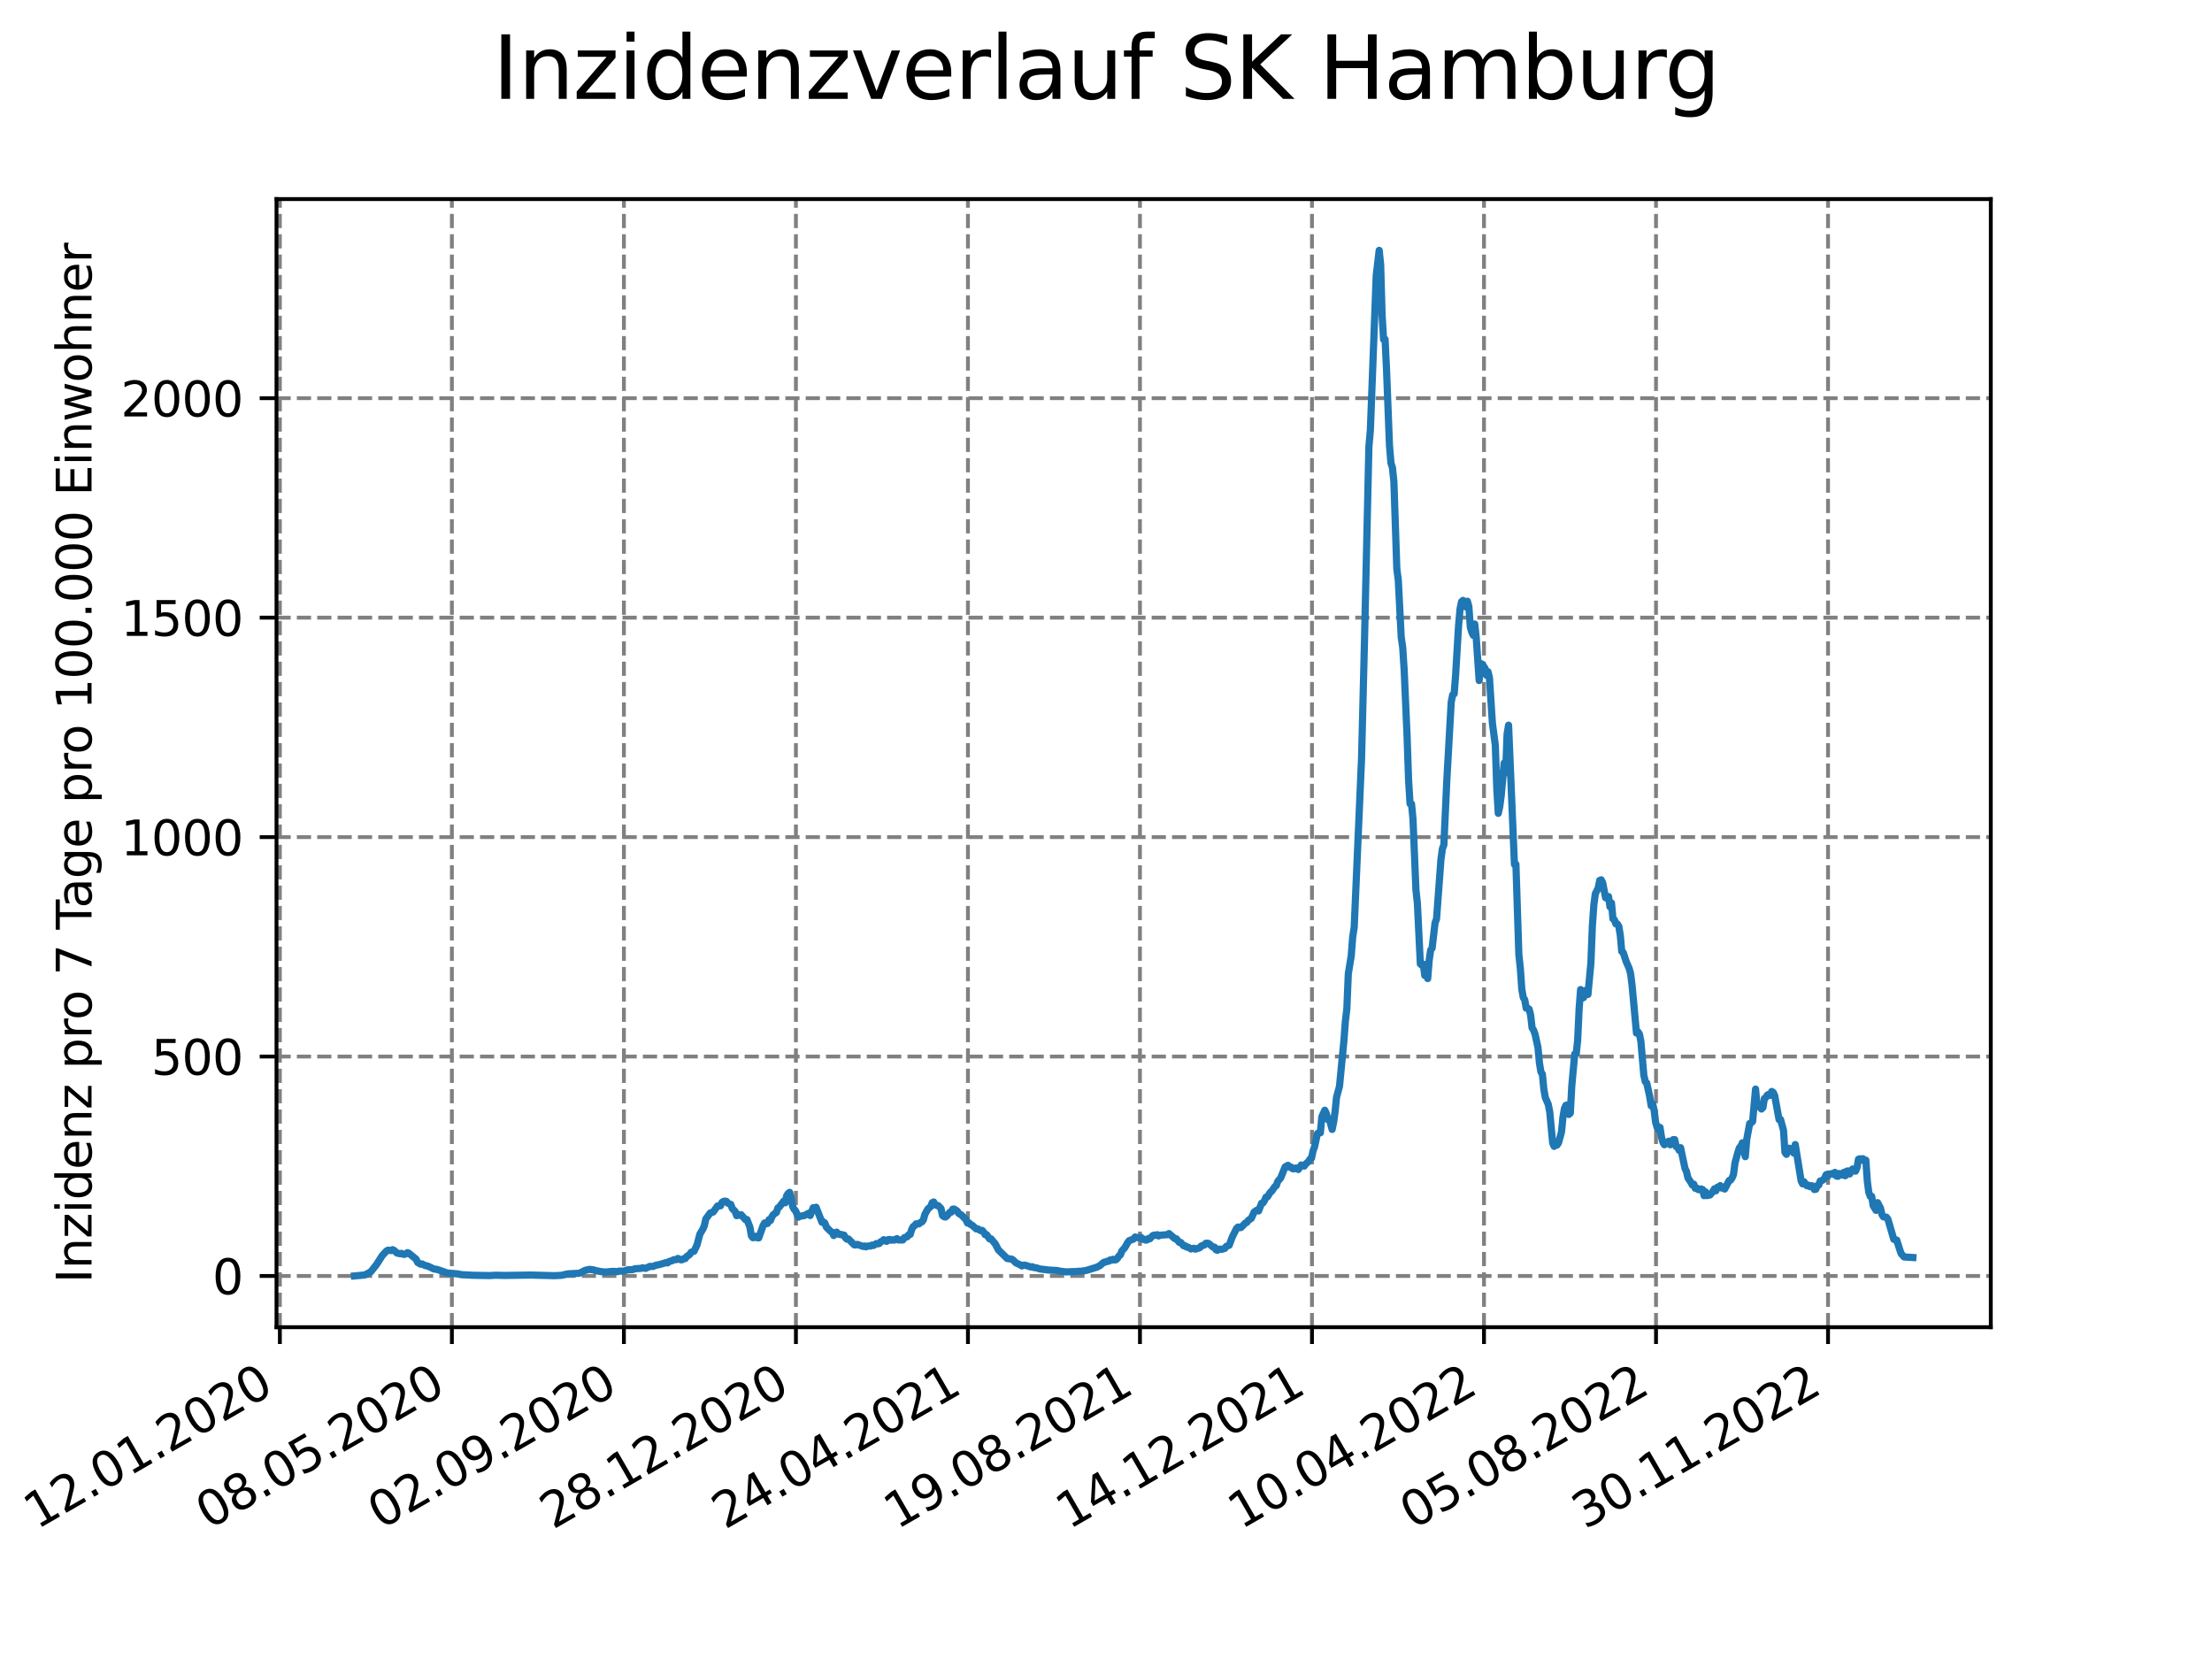 <?xml version="1.0" encoding="utf-8" standalone="no"?>
<!DOCTYPE svg PUBLIC "-//W3C//DTD SVG 1.1//EN"
  "http://www.w3.org/Graphics/SVG/1.1/DTD/svg11.dtd">
<svg xmlns:xlink="http://www.w3.org/1999/xlink" width="460.8pt" height="345.6pt" viewBox="0 0 460.8 345.6" xmlns="http://www.w3.org/2000/svg" version="1.1">
 <defs>
  <style type="text/css">*{stroke-linejoin: round; stroke-linecap: butt}</style>
 </defs>
 <g id="figure_1">
  <g id="patch_1">
   <path d="M 0 345.6 
L 460.8 345.6 
L 460.8 0 
L 0 0 
z
" style="fill: #ffffff"/>
  </g>
  <g id="axes_1">
   <g id="patch_2">
    <path d="M 57.6 276.48 
L 414.72 276.48 
L 414.72 41.472 
L 57.6 41.472 
z
" style="fill: #ffffff"/>
   </g>
   <g id="matplotlib.axis_1">
    <g id="xtick_1">
     <g id="line2d_1">
      <path d="M 58.302 276.48 
L 58.302 41.472 
" clip-path="url(#p35eca12fcb)" style="fill: none; stroke-dasharray: 2.96,1.28; stroke-dashoffset: 0; stroke: #808080; stroke-width: 0.8"/>
     </g>
     <g id="line2d_2">
      <defs>
       <path id="m1e3c4e8fbd" d="M 0 0 
L 0 3.5 
" style="stroke: #000000; stroke-width: 0.8"/>
      </defs>
      <g>
       <use xlink:href="#m1e3c4e8fbd" x="58.302" y="276.48" style="stroke: #000000; stroke-width: 0.8"/>
      </g>
     </g>
     <g id="text_1">
      <!-- 12.01.2020 -->
      <g transform="translate(7.677 318.689) rotate(-30) scale(0.1 -0.1)">
       <defs>
        <path id="DejaVuSans-31" d="M 794 531 
L 1825 531 
L 1825 4091 
L 703 3866 
L 703 4441 
L 1819 4666 
L 2450 4666 
L 2450 531 
L 3481 531 
L 3481 0 
L 794 0 
L 794 531 
z
" transform="scale(0.016)"/>
        <path id="DejaVuSans-32" d="M 1228 531 
L 3431 531 
L 3431 0 
L 469 0 
L 469 531 
Q 828 903 1448 1529 
Q 2069 2156 2228 2338 
Q 2531 2678 2651 2914 
Q 2772 3150 2772 3378 
Q 2772 3750 2511 3984 
Q 2250 4219 1831 4219 
Q 1534 4219 1204 4116 
Q 875 4013 500 3803 
L 500 4441 
Q 881 4594 1212 4672 
Q 1544 4750 1819 4750 
Q 2544 4750 2975 4387 
Q 3406 4025 3406 3419 
Q 3406 3131 3298 2873 
Q 3191 2616 2906 2266 
Q 2828 2175 2409 1742 
Q 1991 1309 1228 531 
z
" transform="scale(0.016)"/>
        <path id="DejaVuSans-2e" d="M 684 794 
L 1344 794 
L 1344 0 
L 684 0 
L 684 794 
z
" transform="scale(0.016)"/>
        <path id="DejaVuSans-30" d="M 2034 4250 
Q 1547 4250 1301 3770 
Q 1056 3291 1056 2328 
Q 1056 1369 1301 889 
Q 1547 409 2034 409 
Q 2525 409 2770 889 
Q 3016 1369 3016 2328 
Q 3016 3291 2770 3770 
Q 2525 4250 2034 4250 
z
M 2034 4750 
Q 2819 4750 3233 4129 
Q 3647 3509 3647 2328 
Q 3647 1150 3233 529 
Q 2819 -91 2034 -91 
Q 1250 -91 836 529 
Q 422 1150 422 2328 
Q 422 3509 836 4129 
Q 1250 4750 2034 4750 
z
" transform="scale(0.016)"/>
       </defs>
       <use xlink:href="#DejaVuSans-31"/>
       <use xlink:href="#DejaVuSans-32" x="63.623"/>
       <use xlink:href="#DejaVuSans-2e" x="127.246"/>
       <use xlink:href="#DejaVuSans-30" x="159.033"/>
       <use xlink:href="#DejaVuSans-31" x="222.656"/>
       <use xlink:href="#DejaVuSans-2e" x="286.279"/>
       <use xlink:href="#DejaVuSans-32" x="318.066"/>
       <use xlink:href="#DejaVuSans-30" x="381.689"/>
       <use xlink:href="#DejaVuSans-32" x="445.312"/>
       <use xlink:href="#DejaVuSans-30" x="508.936"/>
      </g>
     </g>
    </g>
    <g id="xtick_2">
     <g id="line2d_3">
      <path d="M 94.136 276.48 
L 94.136 41.472 
" clip-path="url(#p35eca12fcb)" style="fill: none; stroke-dasharray: 2.96,1.28; stroke-dashoffset: 0; stroke: #808080; stroke-width: 0.8"/>
     </g>
     <g id="line2d_4">
      <g>
       <use xlink:href="#m1e3c4e8fbd" x="94.136" y="276.48" style="stroke: #000000; stroke-width: 0.8"/>
      </g>
     </g>
     <g id="text_2">
      <!-- 08.05.2020 -->
      <g transform="translate(43.511 318.689) rotate(-30) scale(0.1 -0.1)">
       <defs>
        <path id="DejaVuSans-38" d="M 2034 2216 
Q 1584 2216 1326 1975 
Q 1069 1734 1069 1313 
Q 1069 891 1326 650 
Q 1584 409 2034 409 
Q 2484 409 2743 651 
Q 3003 894 3003 1313 
Q 3003 1734 2745 1975 
Q 2488 2216 2034 2216 
z
M 1403 2484 
Q 997 2584 770 2862 
Q 544 3141 544 3541 
Q 544 4100 942 4425 
Q 1341 4750 2034 4750 
Q 2731 4750 3128 4425 
Q 3525 4100 3525 3541 
Q 3525 3141 3298 2862 
Q 3072 2584 2669 2484 
Q 3125 2378 3379 2068 
Q 3634 1759 3634 1313 
Q 3634 634 3220 271 
Q 2806 -91 2034 -91 
Q 1263 -91 848 271 
Q 434 634 434 1313 
Q 434 1759 690 2068 
Q 947 2378 1403 2484 
z
M 1172 3481 
Q 1172 3119 1398 2916 
Q 1625 2713 2034 2713 
Q 2441 2713 2670 2916 
Q 2900 3119 2900 3481 
Q 2900 3844 2670 4047 
Q 2441 4250 2034 4250 
Q 1625 4250 1398 4047 
Q 1172 3844 1172 3481 
z
" transform="scale(0.016)"/>
        <path id="DejaVuSans-35" d="M 691 4666 
L 3169 4666 
L 3169 4134 
L 1269 4134 
L 1269 2991 
Q 1406 3038 1543 3061 
Q 1681 3084 1819 3084 
Q 2600 3084 3056 2656 
Q 3513 2228 3513 1497 
Q 3513 744 3044 326 
Q 2575 -91 1722 -91 
Q 1428 -91 1123 -41 
Q 819 9 494 109 
L 494 744 
Q 775 591 1075 516 
Q 1375 441 1709 441 
Q 2250 441 2565 725 
Q 2881 1009 2881 1497 
Q 2881 1984 2565 2268 
Q 2250 2553 1709 2553 
Q 1456 2553 1204 2497 
Q 953 2441 691 2322 
L 691 4666 
z
" transform="scale(0.016)"/>
       </defs>
       <use xlink:href="#DejaVuSans-30"/>
       <use xlink:href="#DejaVuSans-38" x="63.623"/>
       <use xlink:href="#DejaVuSans-2e" x="127.246"/>
       <use xlink:href="#DejaVuSans-30" x="159.033"/>
       <use xlink:href="#DejaVuSans-35" x="222.656"/>
       <use xlink:href="#DejaVuSans-2e" x="286.279"/>
       <use xlink:href="#DejaVuSans-32" x="318.066"/>
       <use xlink:href="#DejaVuSans-30" x="381.689"/>
       <use xlink:href="#DejaVuSans-32" x="445.312"/>
       <use xlink:href="#DejaVuSans-30" x="508.936"/>
      </g>
     </g>
    </g>
    <g id="xtick_3">
     <g id="line2d_5">
      <path d="M 129.971 276.48 
L 129.971 41.472 
" clip-path="url(#p35eca12fcb)" style="fill: none; stroke-dasharray: 2.96,1.28; stroke-dashoffset: 0; stroke: #808080; stroke-width: 0.8"/>
     </g>
     <g id="line2d_6">
      <g>
       <use xlink:href="#m1e3c4e8fbd" x="129.971" y="276.48" style="stroke: #000000; stroke-width: 0.8"/>
      </g>
     </g>
     <g id="text_3">
      <!-- 02.09.2020 -->
      <g transform="translate(79.346 318.689) rotate(-30) scale(0.1 -0.1)">
       <defs>
        <path id="DejaVuSans-39" d="M 703 97 
L 703 672 
Q 941 559 1184 500 
Q 1428 441 1663 441 
Q 2288 441 2617 861 
Q 2947 1281 2994 2138 
Q 2813 1869 2534 1725 
Q 2256 1581 1919 1581 
Q 1219 1581 811 2004 
Q 403 2428 403 3163 
Q 403 3881 828 4315 
Q 1253 4750 1959 4750 
Q 2769 4750 3195 4129 
Q 3622 3509 3622 2328 
Q 3622 1225 3098 567 
Q 2575 -91 1691 -91 
Q 1453 -91 1209 -44 
Q 966 3 703 97 
z
M 1959 2075 
Q 2384 2075 2632 2365 
Q 2881 2656 2881 3163 
Q 2881 3666 2632 3958 
Q 2384 4250 1959 4250 
Q 1534 4250 1286 3958 
Q 1038 3666 1038 3163 
Q 1038 2656 1286 2365 
Q 1534 2075 1959 2075 
z
" transform="scale(0.016)"/>
       </defs>
       <use xlink:href="#DejaVuSans-30"/>
       <use xlink:href="#DejaVuSans-32" x="63.623"/>
       <use xlink:href="#DejaVuSans-2e" x="127.246"/>
       <use xlink:href="#DejaVuSans-30" x="159.033"/>
       <use xlink:href="#DejaVuSans-39" x="222.656"/>
       <use xlink:href="#DejaVuSans-2e" x="286.279"/>
       <use xlink:href="#DejaVuSans-32" x="318.066"/>
       <use xlink:href="#DejaVuSans-30" x="381.689"/>
       <use xlink:href="#DejaVuSans-32" x="445.312"/>
       <use xlink:href="#DejaVuSans-30" x="508.936"/>
      </g>
     </g>
    </g>
    <g id="xtick_4">
     <g id="line2d_7">
      <path d="M 165.805 276.48 
L 165.805 41.472 
" clip-path="url(#p35eca12fcb)" style="fill: none; stroke-dasharray: 2.96,1.28; stroke-dashoffset: 0; stroke: #808080; stroke-width: 0.8"/>
     </g>
     <g id="line2d_8">
      <g>
       <use xlink:href="#m1e3c4e8fbd" x="165.805" y="276.48" style="stroke: #000000; stroke-width: 0.8"/>
      </g>
     </g>
     <g id="text_4">
      <!-- 28.12.2020 -->
      <g transform="translate(115.18 318.689) rotate(-30) scale(0.1 -0.1)">
       <use xlink:href="#DejaVuSans-32"/>
       <use xlink:href="#DejaVuSans-38" x="63.623"/>
       <use xlink:href="#DejaVuSans-2e" x="127.246"/>
       <use xlink:href="#DejaVuSans-31" x="159.033"/>
       <use xlink:href="#DejaVuSans-32" x="222.656"/>
       <use xlink:href="#DejaVuSans-2e" x="286.279"/>
       <use xlink:href="#DejaVuSans-32" x="318.066"/>
       <use xlink:href="#DejaVuSans-30" x="381.689"/>
       <use xlink:href="#DejaVuSans-32" x="445.312"/>
       <use xlink:href="#DejaVuSans-30" x="508.936"/>
      </g>
     </g>
    </g>
    <g id="xtick_5">
     <g id="line2d_9">
      <path d="M 201.64 276.48 
L 201.64 41.472 
" clip-path="url(#p35eca12fcb)" style="fill: none; stroke-dasharray: 2.96,1.28; stroke-dashoffset: 0; stroke: #808080; stroke-width: 0.8"/>
     </g>
     <g id="line2d_10">
      <g>
       <use xlink:href="#m1e3c4e8fbd" x="201.64" y="276.48" style="stroke: #000000; stroke-width: 0.8"/>
      </g>
     </g>
     <g id="text_5">
      <!-- 24.04.2021 -->
      <g transform="translate(151.015 318.689) rotate(-30) scale(0.1 -0.1)">
       <defs>
        <path id="DejaVuSans-34" d="M 2419 4116 
L 825 1625 
L 2419 1625 
L 2419 4116 
z
M 2253 4666 
L 3047 4666 
L 3047 1625 
L 3713 1625 
L 3713 1100 
L 3047 1100 
L 3047 0 
L 2419 0 
L 2419 1100 
L 313 1100 
L 313 1709 
L 2253 4666 
z
" transform="scale(0.016)"/>
       </defs>
       <use xlink:href="#DejaVuSans-32"/>
       <use xlink:href="#DejaVuSans-34" x="63.623"/>
       <use xlink:href="#DejaVuSans-2e" x="127.246"/>
       <use xlink:href="#DejaVuSans-30" x="159.033"/>
       <use xlink:href="#DejaVuSans-34" x="222.656"/>
       <use xlink:href="#DejaVuSans-2e" x="286.279"/>
       <use xlink:href="#DejaVuSans-32" x="318.066"/>
       <use xlink:href="#DejaVuSans-30" x="381.689"/>
       <use xlink:href="#DejaVuSans-32" x="445.312"/>
       <use xlink:href="#DejaVuSans-31" x="508.936"/>
      </g>
     </g>
    </g>
    <g id="xtick_6">
     <g id="line2d_11">
      <path d="M 237.474 276.48 
L 237.474 41.472 
" clip-path="url(#p35eca12fcb)" style="fill: none; stroke-dasharray: 2.96,1.28; stroke-dashoffset: 0; stroke: #808080; stroke-width: 0.8"/>
     </g>
     <g id="line2d_12">
      <g>
       <use xlink:href="#m1e3c4e8fbd" x="237.474" y="276.48" style="stroke: #000000; stroke-width: 0.8"/>
      </g>
     </g>
     <g id="text_6">
      <!-- 19.08.2021 -->
      <g transform="translate(186.849 318.689) rotate(-30) scale(0.1 -0.1)">
       <use xlink:href="#DejaVuSans-31"/>
       <use xlink:href="#DejaVuSans-39" x="63.623"/>
       <use xlink:href="#DejaVuSans-2e" x="127.246"/>
       <use xlink:href="#DejaVuSans-30" x="159.033"/>
       <use xlink:href="#DejaVuSans-38" x="222.656"/>
       <use xlink:href="#DejaVuSans-2e" x="286.279"/>
       <use xlink:href="#DejaVuSans-32" x="318.066"/>
       <use xlink:href="#DejaVuSans-30" x="381.689"/>
       <use xlink:href="#DejaVuSans-32" x="445.312"/>
       <use xlink:href="#DejaVuSans-31" x="508.936"/>
      </g>
     </g>
    </g>
    <g id="xtick_7">
     <g id="line2d_13">
      <path d="M 273.309 276.48 
L 273.309 41.472 
" clip-path="url(#p35eca12fcb)" style="fill: none; stroke-dasharray: 2.96,1.28; stroke-dashoffset: 0; stroke: #808080; stroke-width: 0.8"/>
     </g>
     <g id="line2d_14">
      <g>
       <use xlink:href="#m1e3c4e8fbd" x="273.309" y="276.48" style="stroke: #000000; stroke-width: 0.8"/>
      </g>
     </g>
     <g id="text_7">
      <!-- 14.12.2021 -->
      <g transform="translate(222.684 318.689) rotate(-30) scale(0.1 -0.1)">
       <use xlink:href="#DejaVuSans-31"/>
       <use xlink:href="#DejaVuSans-34" x="63.623"/>
       <use xlink:href="#DejaVuSans-2e" x="127.246"/>
       <use xlink:href="#DejaVuSans-31" x="159.033"/>
       <use xlink:href="#DejaVuSans-32" x="222.656"/>
       <use xlink:href="#DejaVuSans-2e" x="286.279"/>
       <use xlink:href="#DejaVuSans-32" x="318.066"/>
       <use xlink:href="#DejaVuSans-30" x="381.689"/>
       <use xlink:href="#DejaVuSans-32" x="445.312"/>
       <use xlink:href="#DejaVuSans-31" x="508.936"/>
      </g>
     </g>
    </g>
    <g id="xtick_8">
     <g id="line2d_15">
      <path d="M 309.143 276.48 
L 309.143 41.472 
" clip-path="url(#p35eca12fcb)" style="fill: none; stroke-dasharray: 2.96,1.28; stroke-dashoffset: 0; stroke: #808080; stroke-width: 0.8"/>
     </g>
     <g id="line2d_16">
      <g>
       <use xlink:href="#m1e3c4e8fbd" x="309.143" y="276.48" style="stroke: #000000; stroke-width: 0.8"/>
      </g>
     </g>
     <g id="text_8">
      <!-- 10.04.2022 -->
      <g transform="translate(258.518 318.689) rotate(-30) scale(0.1 -0.1)">
       <use xlink:href="#DejaVuSans-31"/>
       <use xlink:href="#DejaVuSans-30" x="63.623"/>
       <use xlink:href="#DejaVuSans-2e" x="127.246"/>
       <use xlink:href="#DejaVuSans-30" x="159.033"/>
       <use xlink:href="#DejaVuSans-34" x="222.656"/>
       <use xlink:href="#DejaVuSans-2e" x="286.279"/>
       <use xlink:href="#DejaVuSans-32" x="318.066"/>
       <use xlink:href="#DejaVuSans-30" x="381.689"/>
       <use xlink:href="#DejaVuSans-32" x="445.312"/>
       <use xlink:href="#DejaVuSans-32" x="508.936"/>
      </g>
     </g>
    </g>
    <g id="xtick_9">
     <g id="line2d_17">
      <path d="M 344.978 276.48 
L 344.978 41.472 
" clip-path="url(#p35eca12fcb)" style="fill: none; stroke-dasharray: 2.96,1.28; stroke-dashoffset: 0; stroke: #808080; stroke-width: 0.8"/>
     </g>
     <g id="line2d_18">
      <g>
       <use xlink:href="#m1e3c4e8fbd" x="344.978" y="276.48" style="stroke: #000000; stroke-width: 0.8"/>
      </g>
     </g>
     <g id="text_9">
      <!-- 05.08.2022 -->
      <g transform="translate(294.353 318.689) rotate(-30) scale(0.1 -0.1)">
       <use xlink:href="#DejaVuSans-30"/>
       <use xlink:href="#DejaVuSans-35" x="63.623"/>
       <use xlink:href="#DejaVuSans-2e" x="127.246"/>
       <use xlink:href="#DejaVuSans-30" x="159.033"/>
       <use xlink:href="#DejaVuSans-38" x="222.656"/>
       <use xlink:href="#DejaVuSans-2e" x="286.279"/>
       <use xlink:href="#DejaVuSans-32" x="318.066"/>
       <use xlink:href="#DejaVuSans-30" x="381.689"/>
       <use xlink:href="#DejaVuSans-32" x="445.312"/>
       <use xlink:href="#DejaVuSans-32" x="508.936"/>
      </g>
     </g>
    </g>
    <g id="xtick_10">
     <g id="line2d_19">
      <path d="M 380.812 276.48 
L 380.812 41.472 
" clip-path="url(#p35eca12fcb)" style="fill: none; stroke-dasharray: 2.96,1.28; stroke-dashoffset: 0; stroke: #808080; stroke-width: 0.8"/>
     </g>
     <g id="line2d_20">
      <g>
       <use xlink:href="#m1e3c4e8fbd" x="380.812" y="276.48" style="stroke: #000000; stroke-width: 0.8"/>
      </g>
     </g>
     <g id="text_10">
      <!-- 30.11.2022 -->
      <g transform="translate(330.187 318.689) rotate(-30) scale(0.1 -0.1)">
       <defs>
        <path id="DejaVuSans-33" d="M 2597 2516 
Q 3050 2419 3304 2112 
Q 3559 1806 3559 1356 
Q 3559 666 3084 287 
Q 2609 -91 1734 -91 
Q 1441 -91 1130 -33 
Q 819 25 488 141 
L 488 750 
Q 750 597 1062 519 
Q 1375 441 1716 441 
Q 2309 441 2620 675 
Q 2931 909 2931 1356 
Q 2931 1769 2642 2001 
Q 2353 2234 1838 2234 
L 1294 2234 
L 1294 2753 
L 1863 2753 
Q 2328 2753 2575 2939 
Q 2822 3125 2822 3475 
Q 2822 3834 2567 4026 
Q 2313 4219 1838 4219 
Q 1578 4219 1281 4162 
Q 984 4106 628 3988 
L 628 4550 
Q 988 4650 1302 4700 
Q 1616 4750 1894 4750 
Q 2613 4750 3031 4423 
Q 3450 4097 3450 3541 
Q 3450 3153 3228 2886 
Q 3006 2619 2597 2516 
z
" transform="scale(0.016)"/>
       </defs>
       <use xlink:href="#DejaVuSans-33"/>
       <use xlink:href="#DejaVuSans-30" x="63.623"/>
       <use xlink:href="#DejaVuSans-2e" x="127.246"/>
       <use xlink:href="#DejaVuSans-31" x="159.033"/>
       <use xlink:href="#DejaVuSans-31" x="222.656"/>
       <use xlink:href="#DejaVuSans-2e" x="286.279"/>
       <use xlink:href="#DejaVuSans-32" x="318.066"/>
       <use xlink:href="#DejaVuSans-30" x="381.689"/>
       <use xlink:href="#DejaVuSans-32" x="445.312"/>
       <use xlink:href="#DejaVuSans-32" x="508.936"/>
      </g>
     </g>
    </g>
   </g>
   <g id="matplotlib.axis_2">
    <g id="ytick_1">
     <g id="line2d_21">
      <path d="M 57.6 265.808 
L 414.72 265.808 
" clip-path="url(#p35eca12fcb)" style="fill: none; stroke-dasharray: 2.96,1.28; stroke-dashoffset: 0; stroke: #808080; stroke-width: 0.8"/>
     </g>
     <g id="line2d_22">
      <defs>
       <path id="m9e137641cf" d="M 0 0 
L -3.5 0 
" style="stroke: #000000; stroke-width: 0.8"/>
      </defs>
      <g>
       <use xlink:href="#m9e137641cf" x="57.6" y="265.808" style="stroke: #000000; stroke-width: 0.8"/>
      </g>
     </g>
     <g id="text_11">
      <!-- 0 -->
      <g transform="translate(44.237 269.607) scale(0.1 -0.1)">
       <use xlink:href="#DejaVuSans-30"/>
      </g>
     </g>
    </g>
    <g id="ytick_2">
     <g id="line2d_23">
      <path d="M 57.6 220.094 
L 414.72 220.094 
" clip-path="url(#p35eca12fcb)" style="fill: none; stroke-dasharray: 2.96,1.28; stroke-dashoffset: 0; stroke: #808080; stroke-width: 0.8"/>
     </g>
     <g id="line2d_24">
      <g>
       <use xlink:href="#m9e137641cf" x="57.6" y="220.094" style="stroke: #000000; stroke-width: 0.8"/>
      </g>
     </g>
     <g id="text_12">
      <!-- 500 -->
      <g transform="translate(31.512 223.893) scale(0.1 -0.1)">
       <use xlink:href="#DejaVuSans-35"/>
       <use xlink:href="#DejaVuSans-30" x="63.623"/>
       <use xlink:href="#DejaVuSans-30" x="127.246"/>
      </g>
     </g>
    </g>
    <g id="ytick_3">
     <g id="line2d_25">
      <path d="M 57.6 174.381 
L 414.72 174.381 
" clip-path="url(#p35eca12fcb)" style="fill: none; stroke-dasharray: 2.96,1.28; stroke-dashoffset: 0; stroke: #808080; stroke-width: 0.8"/>
     </g>
     <g id="line2d_26">
      <g>
       <use xlink:href="#m9e137641cf" x="57.6" y="174.381" style="stroke: #000000; stroke-width: 0.8"/>
      </g>
     </g>
     <g id="text_13">
      <!-- 1000 -->
      <g transform="translate(25.15 178.18) scale(0.1 -0.1)">
       <use xlink:href="#DejaVuSans-31"/>
       <use xlink:href="#DejaVuSans-30" x="63.623"/>
       <use xlink:href="#DejaVuSans-30" x="127.246"/>
       <use xlink:href="#DejaVuSans-30" x="190.869"/>
      </g>
     </g>
    </g>
    <g id="ytick_4">
     <g id="line2d_27">
      <path d="M 57.6 128.667 
L 414.72 128.667 
" clip-path="url(#p35eca12fcb)" style="fill: none; stroke-dasharray: 2.96,1.28; stroke-dashoffset: 0; stroke: #808080; stroke-width: 0.8"/>
     </g>
     <g id="line2d_28">
      <g>
       <use xlink:href="#m9e137641cf" x="57.6" y="128.667" style="stroke: #000000; stroke-width: 0.8"/>
      </g>
     </g>
     <g id="text_14">
      <!-- 1500 -->
      <g transform="translate(25.15 132.466) scale(0.1 -0.1)">
       <use xlink:href="#DejaVuSans-31"/>
       <use xlink:href="#DejaVuSans-35" x="63.623"/>
       <use xlink:href="#DejaVuSans-30" x="127.246"/>
       <use xlink:href="#DejaVuSans-30" x="190.869"/>
      </g>
     </g>
    </g>
    <g id="ytick_5">
     <g id="line2d_29">
      <path d="M 57.6 82.954 
L 414.72 82.954 
" clip-path="url(#p35eca12fcb)" style="fill: none; stroke-dasharray: 2.96,1.28; stroke-dashoffset: 0; stroke: #808080; stroke-width: 0.8"/>
     </g>
     <g id="line2d_30">
      <g>
       <use xlink:href="#m9e137641cf" x="57.6" y="82.954" style="stroke: #000000; stroke-width: 0.8"/>
      </g>
     </g>
     <g id="text_15">
      <!-- 2000 -->
      <g transform="translate(25.15 86.753) scale(0.1 -0.1)">
       <use xlink:href="#DejaVuSans-32"/>
       <use xlink:href="#DejaVuSans-30" x="63.623"/>
       <use xlink:href="#DejaVuSans-30" x="127.246"/>
       <use xlink:href="#DejaVuSans-30" x="190.869"/>
      </g>
     </g>
    </g>
    <g id="text_16">
     <!-- Inzidenz pro 7 Tage pro 100.000 Einwohner -->
     <g transform="translate(19.07 267.301) rotate(-90) scale(0.1 -0.1)">
      <defs>
       <path id="DejaVuSans-49" d="M 628 4666 
L 1259 4666 
L 1259 0 
L 628 0 
L 628 4666 
z
" transform="scale(0.016)"/>
       <path id="DejaVuSans-6e" d="M 3513 2113 
L 3513 0 
L 2938 0 
L 2938 2094 
Q 2938 2591 2744 2837 
Q 2550 3084 2163 3084 
Q 1697 3084 1428 2787 
Q 1159 2491 1159 1978 
L 1159 0 
L 581 0 
L 581 3500 
L 1159 3500 
L 1159 2956 
Q 1366 3272 1645 3428 
Q 1925 3584 2291 3584 
Q 2894 3584 3203 3211 
Q 3513 2838 3513 2113 
z
" transform="scale(0.016)"/>
       <path id="DejaVuSans-7a" d="M 353 3500 
L 3084 3500 
L 3084 2975 
L 922 459 
L 3084 459 
L 3084 0 
L 275 0 
L 275 525 
L 2438 3041 
L 353 3041 
L 353 3500 
z
" transform="scale(0.016)"/>
       <path id="DejaVuSans-69" d="M 603 3500 
L 1178 3500 
L 1178 0 
L 603 0 
L 603 3500 
z
M 603 4863 
L 1178 4863 
L 1178 4134 
L 603 4134 
L 603 4863 
z
" transform="scale(0.016)"/>
       <path id="DejaVuSans-64" d="M 2906 2969 
L 2906 4863 
L 3481 4863 
L 3481 0 
L 2906 0 
L 2906 525 
Q 2725 213 2448 61 
Q 2172 -91 1784 -91 
Q 1150 -91 751 415 
Q 353 922 353 1747 
Q 353 2572 751 3078 
Q 1150 3584 1784 3584 
Q 2172 3584 2448 3432 
Q 2725 3281 2906 2969 
z
M 947 1747 
Q 947 1113 1208 752 
Q 1469 391 1925 391 
Q 2381 391 2643 752 
Q 2906 1113 2906 1747 
Q 2906 2381 2643 2742 
Q 2381 3103 1925 3103 
Q 1469 3103 1208 2742 
Q 947 2381 947 1747 
z
" transform="scale(0.016)"/>
       <path id="DejaVuSans-65" d="M 3597 1894 
L 3597 1613 
L 953 1613 
Q 991 1019 1311 708 
Q 1631 397 2203 397 
Q 2534 397 2845 478 
Q 3156 559 3463 722 
L 3463 178 
Q 3153 47 2828 -22 
Q 2503 -91 2169 -91 
Q 1331 -91 842 396 
Q 353 884 353 1716 
Q 353 2575 817 3079 
Q 1281 3584 2069 3584 
Q 2775 3584 3186 3129 
Q 3597 2675 3597 1894 
z
M 3022 2063 
Q 3016 2534 2758 2815 
Q 2500 3097 2075 3097 
Q 1594 3097 1305 2825 
Q 1016 2553 972 2059 
L 3022 2063 
z
" transform="scale(0.016)"/>
       <path id="DejaVuSans-20" transform="scale(0.016)"/>
       <path id="DejaVuSans-70" d="M 1159 525 
L 1159 -1331 
L 581 -1331 
L 581 3500 
L 1159 3500 
L 1159 2969 
Q 1341 3281 1617 3432 
Q 1894 3584 2278 3584 
Q 2916 3584 3314 3078 
Q 3713 2572 3713 1747 
Q 3713 922 3314 415 
Q 2916 -91 2278 -91 
Q 1894 -91 1617 61 
Q 1341 213 1159 525 
z
M 3116 1747 
Q 3116 2381 2855 2742 
Q 2594 3103 2138 3103 
Q 1681 3103 1420 2742 
Q 1159 2381 1159 1747 
Q 1159 1113 1420 752 
Q 1681 391 2138 391 
Q 2594 391 2855 752 
Q 3116 1113 3116 1747 
z
" transform="scale(0.016)"/>
       <path id="DejaVuSans-72" d="M 2631 2963 
Q 2534 3019 2420 3045 
Q 2306 3072 2169 3072 
Q 1681 3072 1420 2755 
Q 1159 2438 1159 1844 
L 1159 0 
L 581 0 
L 581 3500 
L 1159 3500 
L 1159 2956 
Q 1341 3275 1631 3429 
Q 1922 3584 2338 3584 
Q 2397 3584 2469 3576 
Q 2541 3569 2628 3553 
L 2631 2963 
z
" transform="scale(0.016)"/>
       <path id="DejaVuSans-6f" d="M 1959 3097 
Q 1497 3097 1228 2736 
Q 959 2375 959 1747 
Q 959 1119 1226 758 
Q 1494 397 1959 397 
Q 2419 397 2687 759 
Q 2956 1122 2956 1747 
Q 2956 2369 2687 2733 
Q 2419 3097 1959 3097 
z
M 1959 3584 
Q 2709 3584 3137 3096 
Q 3566 2609 3566 1747 
Q 3566 888 3137 398 
Q 2709 -91 1959 -91 
Q 1206 -91 779 398 
Q 353 888 353 1747 
Q 353 2609 779 3096 
Q 1206 3584 1959 3584 
z
" transform="scale(0.016)"/>
       <path id="DejaVuSans-37" d="M 525 4666 
L 3525 4666 
L 3525 4397 
L 1831 0 
L 1172 0 
L 2766 4134 
L 525 4134 
L 525 4666 
z
" transform="scale(0.016)"/>
       <path id="DejaVuSans-54" d="M -19 4666 
L 3928 4666 
L 3928 4134 
L 2272 4134 
L 2272 0 
L 1638 0 
L 1638 4134 
L -19 4134 
L -19 4666 
z
" transform="scale(0.016)"/>
       <path id="DejaVuSans-61" d="M 2194 1759 
Q 1497 1759 1228 1600 
Q 959 1441 959 1056 
Q 959 750 1161 570 
Q 1363 391 1709 391 
Q 2188 391 2477 730 
Q 2766 1069 2766 1631 
L 2766 1759 
L 2194 1759 
z
M 3341 1997 
L 3341 0 
L 2766 0 
L 2766 531 
Q 2569 213 2275 61 
Q 1981 -91 1556 -91 
Q 1019 -91 701 211 
Q 384 513 384 1019 
Q 384 1609 779 1909 
Q 1175 2209 1959 2209 
L 2766 2209 
L 2766 2266 
Q 2766 2663 2505 2880 
Q 2244 3097 1772 3097 
Q 1472 3097 1187 3025 
Q 903 2953 641 2809 
L 641 3341 
Q 956 3463 1253 3523 
Q 1550 3584 1831 3584 
Q 2591 3584 2966 3190 
Q 3341 2797 3341 1997 
z
" transform="scale(0.016)"/>
       <path id="DejaVuSans-67" d="M 2906 1791 
Q 2906 2416 2648 2759 
Q 2391 3103 1925 3103 
Q 1463 3103 1205 2759 
Q 947 2416 947 1791 
Q 947 1169 1205 825 
Q 1463 481 1925 481 
Q 2391 481 2648 825 
Q 2906 1169 2906 1791 
z
M 3481 434 
Q 3481 -459 3084 -895 
Q 2688 -1331 1869 -1331 
Q 1566 -1331 1297 -1286 
Q 1028 -1241 775 -1147 
L 775 -588 
Q 1028 -725 1275 -790 
Q 1522 -856 1778 -856 
Q 2344 -856 2625 -561 
Q 2906 -266 2906 331 
L 2906 616 
Q 2728 306 2450 153 
Q 2172 0 1784 0 
Q 1141 0 747 490 
Q 353 981 353 1791 
Q 353 2603 747 3093 
Q 1141 3584 1784 3584 
Q 2172 3584 2450 3431 
Q 2728 3278 2906 2969 
L 2906 3500 
L 3481 3500 
L 3481 434 
z
" transform="scale(0.016)"/>
       <path id="DejaVuSans-45" d="M 628 4666 
L 3578 4666 
L 3578 4134 
L 1259 4134 
L 1259 2753 
L 3481 2753 
L 3481 2222 
L 1259 2222 
L 1259 531 
L 3634 531 
L 3634 0 
L 628 0 
L 628 4666 
z
" transform="scale(0.016)"/>
       <path id="DejaVuSans-77" d="M 269 3500 
L 844 3500 
L 1563 769 
L 2278 3500 
L 2956 3500 
L 3675 769 
L 4391 3500 
L 4966 3500 
L 4050 0 
L 3372 0 
L 2619 2869 
L 1863 0 
L 1184 0 
L 269 3500 
z
" transform="scale(0.016)"/>
       <path id="DejaVuSans-68" d="M 3513 2113 
L 3513 0 
L 2938 0 
L 2938 2094 
Q 2938 2591 2744 2837 
Q 2550 3084 2163 3084 
Q 1697 3084 1428 2787 
Q 1159 2491 1159 1978 
L 1159 0 
L 581 0 
L 581 4863 
L 1159 4863 
L 1159 2956 
Q 1366 3272 1645 3428 
Q 1925 3584 2291 3584 
Q 2894 3584 3203 3211 
Q 3513 2838 3513 2113 
z
" transform="scale(0.016)"/>
      </defs>
      <use xlink:href="#DejaVuSans-49"/>
      <use xlink:href="#DejaVuSans-6e" x="29.492"/>
      <use xlink:href="#DejaVuSans-7a" x="92.871"/>
      <use xlink:href="#DejaVuSans-69" x="145.361"/>
      <use xlink:href="#DejaVuSans-64" x="173.145"/>
      <use xlink:href="#DejaVuSans-65" x="236.621"/>
      <use xlink:href="#DejaVuSans-6e" x="298.145"/>
      <use xlink:href="#DejaVuSans-7a" x="361.523"/>
      <use xlink:href="#DejaVuSans-20" x="414.014"/>
      <use xlink:href="#DejaVuSans-70" x="445.801"/>
      <use xlink:href="#DejaVuSans-72" x="509.277"/>
      <use xlink:href="#DejaVuSans-6f" x="548.141"/>
      <use xlink:href="#DejaVuSans-20" x="609.322"/>
      <use xlink:href="#DejaVuSans-37" x="641.109"/>
      <use xlink:href="#DejaVuSans-20" x="704.732"/>
      <use xlink:href="#DejaVuSans-54" x="736.52"/>
      <use xlink:href="#DejaVuSans-61" x="781.104"/>
      <use xlink:href="#DejaVuSans-67" x="842.383"/>
      <use xlink:href="#DejaVuSans-65" x="905.859"/>
      <use xlink:href="#DejaVuSans-20" x="967.383"/>
      <use xlink:href="#DejaVuSans-70" x="999.17"/>
      <use xlink:href="#DejaVuSans-72" x="1062.646"/>
      <use xlink:href="#DejaVuSans-6f" x="1101.51"/>
      <use xlink:href="#DejaVuSans-20" x="1162.691"/>
      <use xlink:href="#DejaVuSans-31" x="1194.479"/>
      <use xlink:href="#DejaVuSans-30" x="1258.102"/>
      <use xlink:href="#DejaVuSans-30" x="1321.725"/>
      <use xlink:href="#DejaVuSans-2e" x="1385.348"/>
      <use xlink:href="#DejaVuSans-30" x="1417.135"/>
      <use xlink:href="#DejaVuSans-30" x="1480.758"/>
      <use xlink:href="#DejaVuSans-30" x="1544.381"/>
      <use xlink:href="#DejaVuSans-20" x="1608.004"/>
      <use xlink:href="#DejaVuSans-45" x="1639.791"/>
      <use xlink:href="#DejaVuSans-69" x="1702.975"/>
      <use xlink:href="#DejaVuSans-6e" x="1730.758"/>
      <use xlink:href="#DejaVuSans-77" x="1794.137"/>
      <use xlink:href="#DejaVuSans-6f" x="1875.924"/>
      <use xlink:href="#DejaVuSans-68" x="1937.105"/>
      <use xlink:href="#DejaVuSans-6e" x="2000.484"/>
      <use xlink:href="#DejaVuSans-65" x="2063.863"/>
      <use xlink:href="#DejaVuSans-72" x="2125.387"/>
     </g>
    </g>
   </g>
   <g id="line2d_31">
    <path d="M 73.833 265.798 
L 75.977 265.6 
L 77.202 264.976 
L 78.427 263.437 
L 79.652 261.531 
L 80.571 260.556 
L 80.877 260.423 
L 81.49 260.522 
L 81.796 260.329 
L 82.102 260.497 
L 82.715 261.037 
L 83.327 261.175 
L 83.634 261.096 
L 83.94 261.279 
L 84.246 261.314 
L 84.552 261.205 
L 84.859 260.952 
L 85.165 261.061 
L 86.696 262.328 
L 87.003 262.987 
L 87.615 263.353 
L 87.922 263.303 
L 88.534 263.62 
L 89.147 263.759 
L 90.372 264.348 
L 90.984 264.432 
L 91.597 264.625 
L 93.128 265.179 
L 95.272 265.367 
L 96.191 265.536 
L 98.641 265.664 
L 102.01 265.724 
L 103.235 265.649 
L 105.073 265.699 
L 110.586 265.615 
L 115.487 265.748 
L 117.018 265.669 
L 117.937 265.432 
L 118.549 265.352 
L 120.693 265.243 
L 121.918 264.625 
L 122.837 264.427 
L 123.756 264.556 
L 124.062 264.724 
L 124.369 264.724 
L 124.981 264.872 
L 125.594 264.942 
L 126.206 264.991 
L 127.125 264.892 
L 127.738 264.848 
L 128.656 264.907 
L 128.963 264.788 
L 129.882 264.808 
L 130.8 264.516 
L 131.719 264.501 
L 132.332 264.293 
L 133.557 264.224 
L 133.863 264.1 
L 134.476 264.229 
L 135.395 263.808 
L 136.007 263.838 
L 136.62 263.581 
L 137.539 263.383 
L 138.764 263.021 
L 139.07 263.086 
L 139.376 262.799 
L 139.989 262.64 
L 140.295 262.437 
L 140.908 262.403 
L 141.214 262.155 
L 141.826 262.447 
L 142.133 262.412 
L 142.439 262.195 
L 142.745 262.19 
L 143.052 261.759 
L 143.664 261.348 
L 143.97 260.873 
L 144.583 260.65 
L 145.195 259.369 
L 145.808 257.067 
L 146.421 256.043 
L 146.727 255.335 
L 147.033 253.929 
L 147.952 252.682 
L 148.565 252.494 
L 149.483 251.217 
L 150.096 251.192 
L 150.402 250.48 
L 150.708 250.277 
L 151.015 250.212 
L 151.321 250.267 
L 151.627 250.648 
L 152.24 250.9 
L 152.546 251.757 
L 153.159 252.38 
L 153.465 253.251 
L 153.771 252.989 
L 154.078 253.172 
L 154.384 253.038 
L 155.303 254.083 
L 155.609 254.053 
L 156.221 255.647 
L 156.528 257.433 
L 156.834 257.834 
L 157.14 257.795 
L 157.447 257.537 
L 157.753 257.849 
L 158.059 257.879 
L 158.978 255.285 
L 159.284 254.761 
L 159.591 254.934 
L 159.897 254.86 
L 160.203 254.078 
L 160.509 254.246 
L 160.816 253.449 
L 161.122 252.999 
L 161.734 252.578 
L 162.041 251.648 
L 162.347 251.44 
L 163.266 250.212 
L 163.572 250.564 
L 163.878 249.089 
L 164.185 248.619 
L 164.491 248.391 
L 164.797 249.455 
L 165.104 251.267 
L 165.41 251.9 
L 165.716 252.222 
L 166.329 253.558 
L 166.635 253.37 
L 167.554 253.222 
L 168.166 252.895 
L 168.473 252.732 
L 168.779 253.217 
L 169.391 251.593 
L 169.698 251.925 
L 170.004 251.494 
L 171.229 254.622 
L 171.535 254.538 
L 171.842 254.795 
L 172.148 255.637 
L 173.067 256.552 
L 173.373 256.691 
L 173.679 257.384 
L 173.986 256.879 
L 174.292 256.676 
L 174.598 257.062 
L 174.904 257.166 
L 175.211 257.146 
L 175.517 257.295 
L 175.823 257.29 
L 176.13 257.864 
L 176.436 258.141 
L 176.742 258.092 
L 177.967 259.329 
L 178.273 259.354 
L 178.58 259.22 
L 179.805 259.666 
L 180.111 259.562 
L 180.417 259.745 
L 180.724 259.572 
L 181.336 259.581 
L 181.643 259.369 
L 181.949 259.463 
L 182.561 259.062 
L 182.868 259.121 
L 183.174 259.042 
L 183.48 258.666 
L 183.786 258.557 
L 184.093 258.245 
L 184.705 258.597 
L 185.012 258.245 
L 185.318 258.201 
L 185.624 258.364 
L 185.93 258.27 
L 186.237 258.344 
L 186.849 258.032 
L 187.156 258.309 
L 188.074 258.305 
L 188.381 257.829 
L 188.993 257.636 
L 189.299 257.226 
L 189.606 257.161 
L 189.912 256.142 
L 190.218 255.543 
L 190.525 255.34 
L 190.831 254.949 
L 191.443 254.949 
L 191.75 254.652 
L 192.056 254.538 
L 192.362 254.107 
L 192.669 252.969 
L 193.281 251.87 
L 193.894 251.336 
L 194.2 250.539 
L 194.506 250.395 
L 194.812 251.004 
L 195.425 251.138 
L 196.038 251.776 
L 196.344 253.226 
L 196.65 253.459 
L 196.956 253.533 
L 197.263 253.291 
L 197.875 252.529 
L 198.182 252.504 
L 198.488 251.88 
L 198.794 251.87 
L 199.407 252.286 
L 199.713 252.766 
L 200.325 253.147 
L 201.244 254.098 
L 201.551 254.781 
L 201.857 254.746 
L 202.163 255.082 
L 202.469 255.201 
L 203.388 256.008 
L 203.695 255.998 
L 204.307 256.369 
L 204.613 256.32 
L 204.92 256.671 
L 205.226 257.206 
L 205.532 257.201 
L 206.145 258.077 
L 206.451 258.067 
L 207.37 259.176 
L 207.982 260.373 
L 209.82 262.175 
L 210.739 262.294 
L 211.045 262.487 
L 211.658 263.091 
L 212.577 263.501 
L 212.883 263.719 
L 213.189 263.571 
L 213.495 263.546 
L 214.721 263.932 
L 215.027 263.877 
L 215.333 264.046 
L 215.946 264.125 
L 216.558 264.338 
L 218.396 264.565 
L 220.234 264.674 
L 220.846 264.803 
L 222.071 264.961 
L 223.296 264.907 
L 224.215 264.892 
L 224.521 264.828 
L 225.134 264.833 
L 225.747 264.744 
L 226.359 264.64 
L 228.503 263.972 
L 229.116 263.66 
L 229.728 263.13 
L 230.034 262.932 
L 230.341 262.897 
L 230.647 262.739 
L 230.953 262.734 
L 231.26 262.467 
L 231.566 262.526 
L 231.872 262.328 
L 232.178 262.477 
L 232.485 262.422 
L 232.791 262.13 
L 233.097 261.616 
L 233.403 261.403 
L 233.71 260.586 
L 234.322 259.913 
L 234.935 258.819 
L 235.241 258.448 
L 236.16 258.097 
L 236.466 257.691 
L 237.079 257.839 
L 237.691 257.77 
L 237.998 258.151 
L 238.304 258.131 
L 238.61 258.334 
L 238.917 258.309 
L 239.223 258.008 
L 239.529 258.067 
L 240.142 257.399 
L 240.448 257.295 
L 240.754 257.339 
L 241.06 257.206 
L 241.367 257.478 
L 241.673 257.315 
L 243.204 257.201 
L 243.511 256.973 
L 244.736 258.027 
L 245.042 258.052 
L 245.655 258.799 
L 245.961 258.814 
L 246.573 259.517 
L 246.88 259.517 
L 247.186 259.784 
L 247.492 259.799 
L 248.105 260.18 
L 248.717 260.037 
L 249.024 260.22 
L 249.636 260.017 
L 249.943 259.913 
L 250.249 259.557 
L 250.861 259.369 
L 251.168 259.017 
L 251.474 258.958 
L 251.78 259.037 
L 252.699 259.804 
L 253.005 259.799 
L 253.312 260.349 
L 253.618 260.457 
L 253.924 260.215 
L 254.537 260.255 
L 255.149 260.062 
L 255.456 259.641 
L 256.068 259.403 
L 256.681 257.745 
L 257.599 255.889 
L 257.906 255.612 
L 258.212 255.751 
L 258.518 255.716 
L 259.437 254.771 
L 259.743 254.642 
L 260.05 254.216 
L 260.662 253.806 
L 261.275 252.479 
L 261.887 252.073 
L 262.194 252.261 
L 262.806 250.653 
L 263.112 250.588 
L 263.419 250.103 
L 263.725 249.391 
L 264.031 249.326 
L 264.644 248.351 
L 264.95 248.124 
L 265.563 247.198 
L 265.869 246.985 
L 266.175 246.114 
L 266.788 245.392 
L 267.707 243.095 
L 268.319 242.754 
L 268.625 243.14 
L 268.932 243.11 
L 269.238 243.456 
L 269.544 243.506 
L 269.851 243.338 
L 270.157 243.323 
L 270.463 243.63 
L 271.076 242.689 
L 271.688 242.922 
L 271.995 242.491 
L 272.607 241.947 
L 272.913 241.442 
L 273.22 241.254 
L 273.526 239.774 
L 273.832 238.943 
L 274.445 236.156 
L 274.751 235.948 
L 275.057 235.978 
L 275.364 232.642 
L 275.976 231.281 
L 276.282 231.91 
L 276.589 233.211 
L 276.895 233.043 
L 277.508 235.28 
L 277.814 233.79 
L 278.12 231.598 
L 278.426 228.574 
L 279.039 226.312 
L 279.958 216.829 
L 280.264 212.741 
L 280.57 210.202 
L 280.877 202.857 
L 281.489 199.076 
L 281.795 195.151 
L 282.102 193.186 
L 283.633 158.085 
L 284.246 133.611 
L 285.164 93.075 
L 285.471 89.616 
L 286.696 57.376 
L 287.308 52.154 
L 287.615 55.124 
L 287.921 65.78 
L 288.227 70.719 
L 288.534 70.685 
L 288.84 76.995 
L 289.452 92.773 
L 289.759 96.451 
L 290.065 97.386 
L 290.371 100.311 
L 290.984 118.495 
L 291.29 120.871 
L 291.903 132.769 
L 292.209 134.897 
L 292.515 139.604 
L 293.128 153.532 
L 293.434 162.485 
L 293.74 167.444 
L 294.047 167.469 
L 294.353 170.666 
L 294.965 185.361 
L 295.272 188.261 
L 295.884 200.813 
L 296.19 201.06 
L 296.497 200.847 
L 296.803 203.208 
L 297.109 202.605 
L 297.416 203.852 
L 297.722 200.066 
L 298.028 197.932 
L 298.334 197.517 
L 298.947 192.246 
L 299.253 191.454 
L 300.172 179.075 
L 300.478 176.809 
L 300.785 175.997 
L 301.397 162.574 
L 302.316 146.241 
L 302.622 144.737 
L 302.929 144.539 
L 303.235 140.559 
L 303.847 130.339 
L 304.154 126.855 
L 304.46 125.345 
L 304.766 125.073 
L 305.379 126.434 
L 305.685 125.246 
L 305.991 126.375 
L 306.298 130.666 
L 306.604 131.705 
L 306.91 132.348 
L 307.216 130.003 
L 307.523 132.819 
L 308.135 141.767 
L 308.442 138.204 
L 308.748 138.357 
L 309.36 139.218 
L 309.667 140.683 
L 309.973 139.921 
L 310.279 141.178 
L 310.892 150.626 
L 311.504 155.269 
L 311.811 164.316 
L 312.117 169.434 
L 312.423 168.068 
L 312.729 165.757 
L 313.342 158.966 
L 313.648 161.015 
L 313.955 152.923 
L 314.261 151.067 
L 315.486 180.09 
L 315.792 180.035 
L 316.405 198.833 
L 316.711 201.709 
L 317.017 206.039 
L 317.324 207.811 
L 317.63 208.272 
L 317.936 210.014 
L 318.242 210.019 
L 318.549 210.236 
L 318.855 211.424 
L 319.161 214.117 
L 319.468 214.587 
L 319.774 215.423 
L 320.386 218.195 
L 320.693 221.447 
L 320.999 223.303 
L 321.305 223.768 
L 321.612 226.926 
L 321.918 228.643 
L 322.53 230.054 
L 322.837 231.603 
L 323.449 238.101 
L 323.755 238.809 
L 324.062 238.225 
L 324.368 238.522 
L 324.674 238.057 
L 325.287 235.805 
L 325.593 232.711 
L 325.899 230.92 
L 326.206 230.257 
L 326.512 230.177 
L 326.818 232.162 
L 327.125 231.88 
L 327.431 226.233 
L 328.043 219.576 
L 328.35 219.556 
L 328.656 216.71 
L 328.962 210.128 
L 329.268 206.138 
L 329.575 207.945 
L 329.881 207.821 
L 330.187 206.361 
L 330.494 206.44 
L 330.8 207.163 
L 331.412 200.63 
L 331.719 192.889 
L 332.025 188.568 
L 332.331 186.202 
L 332.944 184.96 
L 333.25 183.401 
L 333.556 183.282 
L 333.863 183.891 
L 334.475 187.014 
L 334.781 187.118 
L 335.088 186.767 
L 335.394 188.92 
L 335.7 188.098 
L 336.007 191.409 
L 336.313 191.627 
L 336.619 192.463 
L 336.925 192.473 
L 337.232 192.978 
L 337.538 194.849 
L 337.844 198.214 
L 338.151 198.442 
L 338.763 200.313 
L 339.376 201.714 
L 339.682 202.827 
L 339.988 205.243 
L 340.907 215.206 
L 341.213 214.943 
L 341.52 215.413 
L 341.826 216.938 
L 342.438 223.981 
L 342.745 225.337 
L 343.051 225.629 
L 343.664 228.435 
L 343.97 230.36 
L 344.276 229.915 
L 344.582 231.276 
L 344.889 233.756 
L 345.195 234.835 
L 345.501 235.359 
L 345.807 234.859 
L 346.114 236.844 
L 346.42 237.982 
L 346.726 238.472 
L 347.033 238.166 
L 347.339 238.062 
L 347.645 237.725 
L 347.951 238.482 
L 348.258 238.324 
L 348.564 237.403 
L 348.87 237.403 
L 349.177 238.854 
L 349.483 238.987 
L 349.789 239.626 
L 350.095 239.086 
L 351.014 243.397 
L 351.32 244.036 
L 351.627 245.372 
L 352.239 246.292 
L 352.546 246.857 
L 352.852 246.683 
L 353.158 247.55 
L 353.464 247.485 
L 353.771 247.817 
L 354.077 247.851 
L 354.383 247.678 
L 354.69 247.807 
L 354.996 249.084 
L 355.302 248.297 
L 355.608 249.064 
L 356.221 248.94 
L 356.833 248.208 
L 357.14 247.658 
L 357.446 248.069 
L 357.752 247.332 
L 358.059 247.267 
L 358.365 246.98 
L 358.671 247.5 
L 358.977 247.416 
L 359.284 247.698 
L 360.203 245.931 
L 360.509 245.842 
L 360.815 245.397 
L 361.121 244.659 
L 361.428 242.269 
L 362.04 240.036 
L 362.346 239.116 
L 362.653 238.789 
L 362.959 238.072 
L 363.572 240.957 
L 363.878 237.374 
L 364.49 234.053 
L 364.797 233.934 
L 365.103 233.617 
L 365.716 226.876 
L 366.022 230.296 
L 366.328 230.306 
L 366.941 231.029 
L 367.247 230.727 
L 367.553 228.851 
L 367.859 228.623 
L 368.166 228.128 
L 368.472 227.97 
L 368.778 228.183 
L 369.085 227.376 
L 369.391 227.574 
L 369.697 228.222 
L 370.616 233.236 
L 370.922 233.206 
L 371.535 235.463 
L 371.841 240.046 
L 372.147 240.467 
L 372.76 239.19 
L 373.066 239.641 
L 373.372 239.25 
L 373.679 240.21 
L 373.985 238.433 
L 375.21 246 
L 375.516 246.619 
L 375.823 246.193 
L 376.129 246.728 
L 376.435 247.025 
L 376.742 246.891 
L 377.048 247.198 
L 377.354 247 
L 377.66 247.089 
L 377.967 247.802 
L 378.273 247.738 
L 378.579 246.975 
L 378.885 246.862 
L 379.192 246.01 
L 379.498 245.961 
L 379.804 245.778 
L 380.111 245.406 
L 380.417 244.719 
L 380.723 245.085 
L 381.029 244.585 
L 381.336 244.585 
L 381.642 244.471 
L 381.948 244.634 
L 382.255 244.234 
L 382.561 244.986 
L 382.867 245.055 
L 383.173 244.461 
L 383.48 244.714 
L 383.786 244.783 
L 384.092 244.229 
L 384.398 244.926 
L 384.705 243.971 
L 385.011 243.922 
L 385.317 244.56 
L 385.93 243.521 
L 386.236 243.907 
L 386.542 243.976 
L 386.849 243.239 
L 387.155 241.487 
L 387.461 241.393 
L 387.768 241.68 
L 388.074 241.373 
L 388.38 241.823 
L 388.686 241.675 
L 388.993 246.01 
L 389.299 248.391 
L 389.605 249.227 
L 389.911 249.222 
L 390.218 251.192 
L 390.83 252.143 
L 391.137 250.534 
L 391.749 251.702 
L 392.055 253.048 
L 392.362 253.504 
L 392.974 253.558 
L 393.281 253.974 
L 394.506 258.156 
L 394.812 258.305 
L 395.118 258.319 
L 395.731 260.255 
L 396.037 261.145 
L 396.65 261.843 
L 398.487 261.962 
L 398.487 261.962 
" clip-path="url(#p35eca12fcb)" style="fill: none; stroke: #1f77b4; stroke-width: 1.5; stroke-linecap: square"/>
   </g>
   <g id="patch_3">
    <path d="M 57.6 276.48 
L 57.6 41.472 
" style="fill: none; stroke: #000000; stroke-width: 0.8; stroke-linejoin: miter; stroke-linecap: square"/>
   </g>
   <g id="patch_4">
    <path d="M 414.72 276.48 
L 414.72 41.472 
" style="fill: none; stroke: #000000; stroke-width: 0.8; stroke-linejoin: miter; stroke-linecap: square"/>
   </g>
   <g id="patch_5">
    <path d="M 57.6 276.48 
L 414.72 276.48 
" style="fill: none; stroke: #000000; stroke-width: 0.8; stroke-linejoin: miter; stroke-linecap: square"/>
   </g>
   <g id="patch_6">
    <path d="M 57.6 41.472 
L 414.72 41.472 
" style="fill: none; stroke: #000000; stroke-width: 0.8; stroke-linejoin: miter; stroke-linecap: square"/>
   </g>
  </g>
  <g id="text_17">
   <!-- Inzidenzverlauf SK Hamburg -->
   <g transform="translate(102.627 20.589) scale(0.18 -0.18)">
    <defs>
     <path id="DejaVuSans-76" d="M 191 3500 
L 800 3500 
L 1894 563 
L 2988 3500 
L 3597 3500 
L 2284 0 
L 1503 0 
L 191 3500 
z
" transform="scale(0.016)"/>
     <path id="DejaVuSans-6c" d="M 603 4863 
L 1178 4863 
L 1178 0 
L 603 0 
L 603 4863 
z
" transform="scale(0.016)"/>
     <path id="DejaVuSans-75" d="M 544 1381 
L 544 3500 
L 1119 3500 
L 1119 1403 
Q 1119 906 1312 657 
Q 1506 409 1894 409 
Q 2359 409 2629 706 
Q 2900 1003 2900 1516 
L 2900 3500 
L 3475 3500 
L 3475 0 
L 2900 0 
L 2900 538 
Q 2691 219 2414 64 
Q 2138 -91 1772 -91 
Q 1169 -91 856 284 
Q 544 659 544 1381 
z
M 1991 3584 
L 1991 3584 
z
" transform="scale(0.016)"/>
     <path id="DejaVuSans-66" d="M 2375 4863 
L 2375 4384 
L 1825 4384 
Q 1516 4384 1395 4259 
Q 1275 4134 1275 3809 
L 1275 3500 
L 2222 3500 
L 2222 3053 
L 1275 3053 
L 1275 0 
L 697 0 
L 697 3053 
L 147 3053 
L 147 3500 
L 697 3500 
L 697 3744 
Q 697 4328 969 4595 
Q 1241 4863 1831 4863 
L 2375 4863 
z
" transform="scale(0.016)"/>
     <path id="DejaVuSans-53" d="M 3425 4513 
L 3425 3897 
Q 3066 4069 2747 4153 
Q 2428 4238 2131 4238 
Q 1616 4238 1336 4038 
Q 1056 3838 1056 3469 
Q 1056 3159 1242 3001 
Q 1428 2844 1947 2747 
L 2328 2669 
Q 3034 2534 3370 2195 
Q 3706 1856 3706 1288 
Q 3706 609 3251 259 
Q 2797 -91 1919 -91 
Q 1588 -91 1214 -16 
Q 841 59 441 206 
L 441 856 
Q 825 641 1194 531 
Q 1563 422 1919 422 
Q 2459 422 2753 634 
Q 3047 847 3047 1241 
Q 3047 1584 2836 1778 
Q 2625 1972 2144 2069 
L 1759 2144 
Q 1053 2284 737 2584 
Q 422 2884 422 3419 
Q 422 4038 858 4394 
Q 1294 4750 2059 4750 
Q 2388 4750 2728 4690 
Q 3069 4631 3425 4513 
z
" transform="scale(0.016)"/>
     <path id="DejaVuSans-4b" d="M 628 4666 
L 1259 4666 
L 1259 2694 
L 3353 4666 
L 4166 4666 
L 1850 2491 
L 4331 0 
L 3500 0 
L 1259 2247 
L 1259 0 
L 628 0 
L 628 4666 
z
" transform="scale(0.016)"/>
     <path id="DejaVuSans-48" d="M 628 4666 
L 1259 4666 
L 1259 2753 
L 3553 2753 
L 3553 4666 
L 4184 4666 
L 4184 0 
L 3553 0 
L 3553 2222 
L 1259 2222 
L 1259 0 
L 628 0 
L 628 4666 
z
" transform="scale(0.016)"/>
     <path id="DejaVuSans-6d" d="M 3328 2828 
Q 3544 3216 3844 3400 
Q 4144 3584 4550 3584 
Q 5097 3584 5394 3201 
Q 5691 2819 5691 2113 
L 5691 0 
L 5113 0 
L 5113 2094 
Q 5113 2597 4934 2840 
Q 4756 3084 4391 3084 
Q 3944 3084 3684 2787 
Q 3425 2491 3425 1978 
L 3425 0 
L 2847 0 
L 2847 2094 
Q 2847 2600 2669 2842 
Q 2491 3084 2119 3084 
Q 1678 3084 1418 2786 
Q 1159 2488 1159 1978 
L 1159 0 
L 581 0 
L 581 3500 
L 1159 3500 
L 1159 2956 
Q 1356 3278 1631 3431 
Q 1906 3584 2284 3584 
Q 2666 3584 2933 3390 
Q 3200 3197 3328 2828 
z
" transform="scale(0.016)"/>
     <path id="DejaVuSans-62" d="M 3116 1747 
Q 3116 2381 2855 2742 
Q 2594 3103 2138 3103 
Q 1681 3103 1420 2742 
Q 1159 2381 1159 1747 
Q 1159 1113 1420 752 
Q 1681 391 2138 391 
Q 2594 391 2855 752 
Q 3116 1113 3116 1747 
z
M 1159 2969 
Q 1341 3281 1617 3432 
Q 1894 3584 2278 3584 
Q 2916 3584 3314 3078 
Q 3713 2572 3713 1747 
Q 3713 922 3314 415 
Q 2916 -91 2278 -91 
Q 1894 -91 1617 61 
Q 1341 213 1159 525 
L 1159 0 
L 581 0 
L 581 4863 
L 1159 4863 
L 1159 2969 
z
" transform="scale(0.016)"/>
    </defs>
    <use xlink:href="#DejaVuSans-49"/>
    <use xlink:href="#DejaVuSans-6e" x="29.492"/>
    <use xlink:href="#DejaVuSans-7a" x="92.871"/>
    <use xlink:href="#DejaVuSans-69" x="145.361"/>
    <use xlink:href="#DejaVuSans-64" x="173.145"/>
    <use xlink:href="#DejaVuSans-65" x="236.621"/>
    <use xlink:href="#DejaVuSans-6e" x="298.145"/>
    <use xlink:href="#DejaVuSans-7a" x="361.523"/>
    <use xlink:href="#DejaVuSans-76" x="414.014"/>
    <use xlink:href="#DejaVuSans-65" x="473.193"/>
    <use xlink:href="#DejaVuSans-72" x="534.717"/>
    <use xlink:href="#DejaVuSans-6c" x="575.83"/>
    <use xlink:href="#DejaVuSans-61" x="603.613"/>
    <use xlink:href="#DejaVuSans-75" x="664.893"/>
    <use xlink:href="#DejaVuSans-66" x="728.271"/>
    <use xlink:href="#DejaVuSans-20" x="763.477"/>
    <use xlink:href="#DejaVuSans-53" x="795.264"/>
    <use xlink:href="#DejaVuSans-4b" x="858.74"/>
    <use xlink:href="#DejaVuSans-20" x="924.316"/>
    <use xlink:href="#DejaVuSans-48" x="956.104"/>
    <use xlink:href="#DejaVuSans-61" x="1031.299"/>
    <use xlink:href="#DejaVuSans-6d" x="1092.578"/>
    <use xlink:href="#DejaVuSans-62" x="1189.99"/>
    <use xlink:href="#DejaVuSans-75" x="1253.467"/>
    <use xlink:href="#DejaVuSans-72" x="1316.846"/>
    <use xlink:href="#DejaVuSans-67" x="1356.209"/>
   </g>
  </g>
 </g>
 <defs>
  <clipPath id="p35eca12fcb">
   <rect x="57.6" y="41.472" width="357.12" height="235.008"/>
  </clipPath>
 </defs>
</svg>

